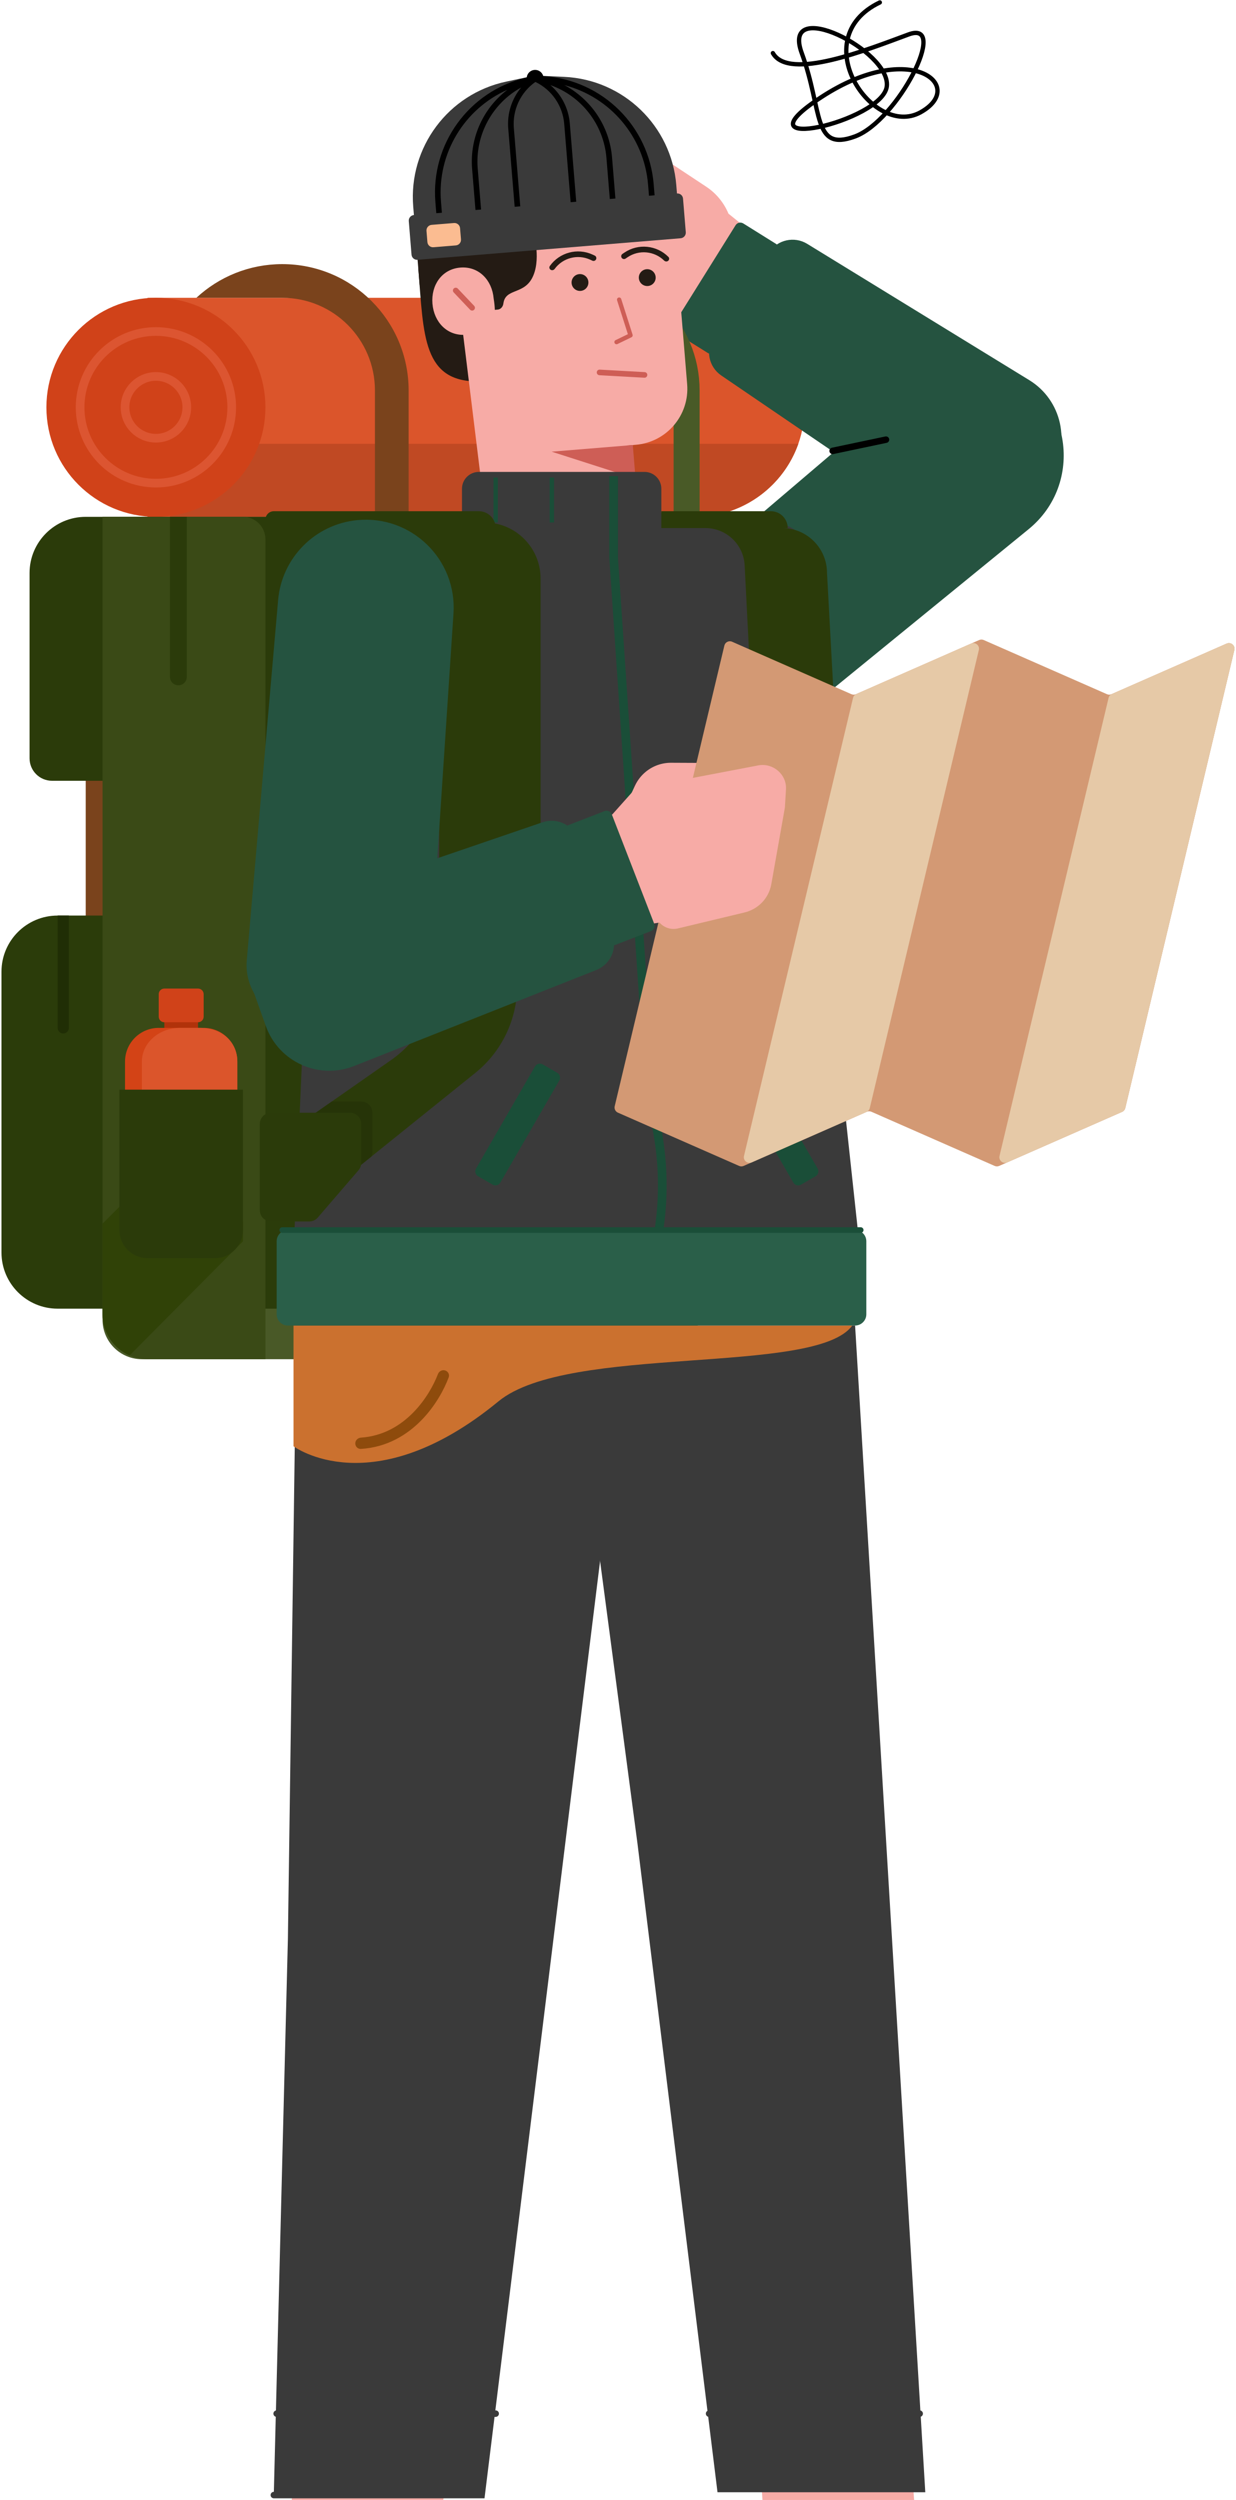 <svg width="760" height="1537" viewBox="0 0 760 1537" fill="none" xmlns="http://www.w3.org/2000/svg">
<path d="M560.32 1511.56H467.084L473.991 1611.69H567.226L560.32 1511.56Z" fill="#F7ABA6"/>
<path d="M182.806 1511.96H276.041L262.228 1612.09H168.993L182.806 1511.96Z" fill="#F7ABA6"/>
<path d="M525.788 814.942H311.692L311.816 815.806L182.2 821.015L177.02 1192.18L168.388 1532.27H296.153L368.669 957.397L391.978 1133.46L441.186 1532.27H568.951L525.788 814.942Z" fill="#3A3A3A"/>
<path d="M373.849 903.88L296.153 1533.99H168.388" stroke="#3A3A3A" stroke-width="3.995" stroke-linecap="round"/>
<path d="M63.065 317.752H429.099V835.659H87.238C73.888 835.659 63.065 824.838 63.065 811.491V317.752Z" fill="#495927"/>
<path d="M306.513 861.554C228.817 925.43 180.473 889.176 180.473 889.176V814.942H524.061C501.615 846.017 349.676 826.068 306.513 861.554Z" fill="#CB712F"/>
<path fill-rule="evenodd" clip-rule="evenodd" d="M259.264 873.024C250.318 882.223 237.945 889.835 221.911 890.799C220.006 890.913 218.458 889.357 218.458 887.45C218.458 885.542 220.008 884.01 221.911 883.879C235.663 882.933 246.357 876.392 254.312 868.21C261.723 860.588 266.652 851.637 269.276 844.807C269.959 843.026 271.886 842.004 273.709 842.564C275.531 843.125 276.561 845.059 275.889 846.844C273.006 854.516 267.553 864.5 259.264 873.024Z" fill="#8E4B0C"/>
<path d="M356.584 172.738C319.395 172.738 289.249 202.882 289.249 240.066V316.026" stroke="#495A27" stroke-width="15.982"/>
<path d="M90.692 183.096V317.752H429.099V317.73C465.491 316.815 494.709 287.031 494.709 250.424C494.709 213.817 465.491 184.033 429.099 183.118V183.096H90.692Z" fill="#DB552B"/>
<path d="M486.426 444.49C463.45 463.232 429.741 460.343 410.29 437.964C390.264 414.925 392.886 379.973 416.125 360.178L588.274 213.537L617.638 225.588C658.808 242.482 666.936 297.243 632.457 325.369L486.426 444.49Z" fill="#255340"/>
<path d="M443.513 230.866C435.728 225.564 433.63 215.002 438.798 207.128L472.893 155.172C478.013 147.37 488.406 145.049 496.361 149.929L632.904 233.725C652.883 245.988 658.73 272.373 645.774 291.918L640.099 300.484L598.401 336.378L443.513 230.866Z" fill="#255340"/>
<path d="M396.567 197.214L344.768 157.894C337.581 152.438 337.149 141.521 343.891 135.725L351.529 129.16L384.132 99.988C391.137 93.722 401.357 93.025 409.288 98.273L434.346 114.857C440.358 118.836 445.097 124.591 447.936 131.361L458.775 140.122L444.347 170.913L426.285 201.452L417.588 197.238L396.567 197.214Z" fill="#F7ABA6"/>
<path d="M452.289 138.486L414.05 199.725C413.04 201.342 413.533 203.473 415.151 204.483L435.267 217.04C436.885 218.05 439.016 217.558 440.026 215.94L478.264 154.701C479.274 153.083 478.782 150.953 477.164 149.943L457.047 137.385C455.429 136.375 453.299 136.868 452.289 138.486Z" fill="#255340"/>
<path d="M418.094 179.263L401.625 196.853C397.545 201.21 391.496 203.139 385.647 201.949C382.419 201.292 379.449 199.722 377.088 197.425L347.735 168.869C343.443 164.694 343.281 157.856 347.368 153.482C351.387 149.18 358.081 148.807 362.554 152.635L373.654 162.135C383.855 155.385 397.312 156.298 406.508 164.362L417.851 174.308C419.318 175.594 419.428 177.84 418.094 179.263Z" fill="#F7ABA6"/>
<path d="M365.999 157.262L357.416 150.109L406.923 96.652L414.852 102.401C423.302 108.529 424.423 120.694 417.237 128.264L412.452 133.302C403.606 142.62 393.247 150.374 381.814 156.237L377.36 158.521C373.664 160.417 369.191 159.921 365.999 157.262Z" fill="#F7ABA6"/>
<path d="M490.877 272.866H104.504V317.752H429.099V317.73C457.667 317.011 481.815 298.502 490.877 272.866Z" fill="#C04923"/>
<path d="M173.567 183.096H120.744C134.605 170.24 153.168 162.38 173.567 162.38C216.476 162.38 251.263 197.162 251.263 240.066V317.753H230.544V240.066C230.544 208.603 205.034 183.096 173.567 183.096Z" fill="#7A431C"/>
<path d="M95.871 317.752C133.06 317.752 163.207 287.608 163.207 250.424C163.207 213.24 133.06 183.096 95.871 183.096C58.682 183.096 28.534 213.24 28.534 250.424C28.534 287.608 58.682 317.752 95.871 317.752Z" fill="#D04219"/>
<path d="M354.855 172.738C392.045 172.738 422.192 202.882 422.192 240.066V319.479" stroke="#495A27" stroke-width="15.982"/>
<path d="M95.871 297.036C121.617 297.036 142.488 276.167 142.488 250.424C142.488 224.682 121.617 203.813 95.871 203.813C70.125 203.813 49.253 224.682 49.253 250.424C49.253 276.167 70.125 297.036 95.871 297.036Z" stroke="#DC5531" stroke-width="5.327"/>
<path d="M95.871 269.414C106.36 269.414 114.863 260.912 114.863 250.424C114.863 239.937 106.36 231.435 95.871 231.435C85.382 231.435 76.878 239.937 76.878 250.424C76.878 260.912 85.382 269.414 95.871 269.414Z" stroke="#DC5531" stroke-width="5.327"/>
<path d="M427.371 319.479H164.933V692.373H427.371V319.479Z" stroke="black" stroke-width="2.664"/>
<path d="M73.424 431.692H56.159C54.252 431.692 52.706 433.238 52.706 435.145V562.895C52.706 564.802 54.252 566.348 56.159 566.348H73.424C75.331 566.348 76.877 564.802 76.877 562.895V435.145C76.877 433.238 75.331 431.692 73.424 431.692Z" fill="#7A431C"/>
<path d="M18.175 352.279C18.175 333.21 33.636 317.752 52.707 317.752H429.099V480.03H31.988C24.36 480.03 18.175 473.846 18.175 466.219V352.279Z" fill="#2B3B0A"/>
<path d="M259.896 562.895H35.44C16.369 562.895 0.909 578.353 0.909 597.422V770.059C0.909 789.127 16.369 804.586 35.44 804.586H259.896C278.966 804.586 294.427 789.127 294.427 770.059V597.422C294.427 578.353 278.966 562.895 259.896 562.895Z" fill="#2B3C0A"/>
<path d="M63.065 317.752H149.394C157.023 317.752 163.207 323.936 163.207 331.563V835.659H90.691C75.434 835.659 63.065 823.293 63.065 808.037V317.752Z" fill="#3A4A16"/>
<path d="M79.659 833.368C69.892 829.11 63.065 819.372 63.065 808.037V752.303L102.308 713.067L126.725 737.48L149.394 751.067V763.151L79.659 833.368Z" fill="#304207"/>
<path d="M104.504 317.752H114.863V416.154C114.863 419.015 112.544 421.334 109.684 421.334C106.823 421.334 104.504 419.015 104.504 416.154V317.752Z" fill="#2B3B0A"/>
<path d="M35.44 562.895H42.346V631.95C42.346 633.856 40.8 635.402 38.893 635.402C36.986 635.402 35.44 633.856 35.44 631.95V562.895Z" fill="#202E05"/>
<path d="M121.769 625.043H101.05V638.854H121.769V625.043Z" fill="#B1320A"/>
<path d="M145.942 652.665C145.942 641.224 136.666 631.948 125.223 631.948H97.597C86.156 631.948 76.878 641.224 76.878 652.665V732.078H145.942V652.665Z" fill="#D34316"/>
<path d="M145.942 732.078H87.238V652.665C87.238 641.224 97.752 631.948 110.72 631.948H122.46C137.309 631.948 145.942 641.224 145.942 652.665V732.078Z" fill="#DB552B"/>
<path d="M121.769 607.78H101.051C99.144 607.78 97.598 609.326 97.598 611.233V625.043C97.598 626.95 99.144 628.496 101.051 628.496H121.769C123.676 628.496 125.223 626.95 125.223 625.043V611.233C125.223 609.326 123.676 607.78 121.769 607.78Z" fill="#D04219"/>
<path d="M73.426 669.929H149.395V756.247C149.395 765.781 141.665 773.511 132.129 773.511H111.411H90.692C81.155 773.511 73.426 765.781 73.426 756.247V669.929Z" fill="#2B3B0A"/>
<path d="M295.81 234.483C259.532 235.724 260.576 206.193 257.191 164.898L304.387 148.905C308.43 163.008 312.375 199.868 295.81 234.483Z" fill="#241B14"/>
<path d="M311.271 111.703C289.172 112.722 272.616 132.333 275.32 154.286L280.156 193.537C280.489 196.239 281.28 198.862 282.493 201.299C283.713 203.747 284.475 203.235 284.806 205.94L295.229 290.827L296.512 348.748L390.638 339.302L385.278 273.92L390.926 273.457C409.933 271.9 424.078 255.231 422.521 236.225L415.188 146.769C415.237 125.073 397.13 107.744 375.454 108.744L311.271 111.703Z" fill="#F7ABA6"/>
<path d="M339.195 277.696L389.099 273.606L390.792 294.253L339.195 277.696Z" fill="#CE5E56"/>
<path d="M357.054 178.851C359.904 178.617 362.026 176.117 361.792 173.266C361.559 170.416 359.058 168.295 356.207 168.528C353.357 168.762 351.235 171.262 351.469 174.112C351.702 176.963 354.203 179.084 357.054 178.851Z" fill="#241B14"/>
<path fill-rule="evenodd" clip-rule="evenodd" d="M362.913 159.657C355.14 156.094 346.022 158.554 341.061 165.325C340.498 166.095 339.444 166.369 338.625 165.882C337.805 165.395 337.531 164.329 338.083 163.551C343.957 155.27 354.974 152.22 364.352 156.518L365.681 157.129C366.548 157.525 366.929 158.55 366.531 159.416C366.134 160.284 365.109 160.665 364.242 160.267L362.913 159.657Z" fill="#241B14"/>
<path d="M398.409 175.843C401.26 175.61 403.381 173.11 403.148 170.259C402.914 167.409 400.413 165.287 397.563 165.521C394.712 165.754 392.59 168.255 392.824 171.105C393.058 173.955 395.558 176.077 398.409 175.843Z" fill="#241B14"/>
<path fill-rule="evenodd" clip-rule="evenodd" d="M385.871 158.157C392.96 153.376 402.356 154.32 408.354 160.192C409.035 160.859 410.119 160.959 410.849 160.345C411.577 159.73 411.675 158.635 411.004 157.957C403.86 150.742 392.493 149.528 383.941 155.295L382.727 156.112C381.936 156.647 381.729 157.719 382.262 158.509C382.795 159.3 383.868 159.509 384.659 158.976L385.871 158.157Z" fill="#241B14"/>
<path d="M365.215 623.7H424.111V654.758L396.269 687.097H365.215V623.7Z" stroke="black" stroke-width="2.664"/>
<path d="M375.576 609.89H434.47V640.947L406.629 673.285H375.576V609.89Z" stroke="black" stroke-width="2.664"/>
<path d="M366.943 621.975H429.291V655.399L400.515 688.824H366.943V621.975Z" fill="#2B3B0A"/>
<path d="M388.812 625.906L470.344 568.889V539.396H518.305V563.527C518.305 571.891 514.515 579.803 508 585.046L388.812 680.958V625.906Z" fill="#2B3B0A"/>
<path d="M294.427 290.131C288.706 290.131 284.067 294.768 284.067 300.489V314.956C284.067 318.504 281.378 321.474 277.848 321.828L215.098 328.111C202.504 328.111 191.155 335.709 186.36 347.353L171.88 382.517C170.716 385.342 170.192 388.389 170.345 391.44L186.36 637.128L180.473 770.058C180.473 781.499 189.749 804.584 201.192 804.584H497.85C509.414 804.584 529.099 781.309 528.926 769.749L512.567 618.138L506.794 368.709C506.466 346.687 496.017 321.204 473.99 321.204H413.559C409.745 321.204 406.653 318.113 406.653 314.299V300.489C406.653 294.768 402.015 290.131 396.294 290.131H294.427Z" fill="#3A3A3A"/>
<path d="M342.646 659.57L333.675 654.391C332.023 653.438 329.911 654.003 328.958 655.655L292.7 718.448C291.746 720.099 292.312 722.211 293.964 723.165L302.934 728.343C304.586 729.297 306.698 728.731 307.652 727.079L343.91 664.287C344.864 662.635 344.298 660.523 342.646 659.57Z" fill="#1A4E38"/>
<path fill-rule="evenodd" clip-rule="evenodd" d="M406.653 324.658H433.742C446.618 324.658 457.234 334.749 457.883 347.606L467.083 529.518C467.083 537.146 473.266 543.33 480.894 543.33H504.298C512.221 543.33 518.519 536.681 518.089 528.771L508.519 352.279C508.519 337.024 496.152 324.658 480.894 324.658H484.348C484.348 318.937 479.709 314.299 473.988 314.299H406.653V324.658Z" fill="#2B3B0A"/>
<path d="M452.81 659.57L461.78 654.391C463.432 653.438 465.544 654.003 466.498 655.655L502.756 718.448C503.71 720.099 503.144 722.211 501.492 723.165L492.521 728.343C490.869 729.297 488.757 728.731 487.803 727.079L451.546 664.287C450.592 662.635 451.158 660.523 452.81 659.57Z" fill="#1A4E38"/>
<path d="M484.349 524.915H518.882V569.8C499.81 569.8 484.349 554.342 484.349 535.273V524.915Z" fill="#2B3B0A"/>
<path d="M188.53 688.055L240.582 651.654C259.057 638.734 270.062 617.609 270.062 595.066V535.943H318.022V605.837C318.022 626.744 308.549 646.524 292.26 659.633L188.53 743.107V688.055Z" fill="#2B3B0A"/>
<path d="M204.027 677.218L188.53 688.056V743.107L228.316 711.09C228.769 710.158 229.007 709.13 229.007 708.079V684.123C229.007 680.31 225.915 677.218 222.101 677.218H204.027Z" fill="#263408"/>
<path d="M159.754 691.028C159.754 687.215 162.846 684.123 166.661 684.123H215.197C219.011 684.123 222.103 687.215 222.103 691.028V714.985C222.103 716.638 221.509 718.236 220.43 719.49L195.393 748.571C194.081 750.095 192.17 750.971 190.158 750.971H166.661C162.846 750.971 159.754 747.88 159.754 744.066V691.028Z" fill="#2B3B0A"/>
<path d="M232.272 577.598L261.622 370.436L178.747 461.04C177.02 465.068 170.115 481.411 170.115 528.367C170.115 528.367 175.295 624.21 232.272 577.598Z" fill="#235842"/>
<path d="M304.785 293.583V321.204" stroke="#1A4E38" stroke-width="2.664"/>
<path d="M339.317 293.583V321.204" stroke="#1A4E38" stroke-width="2.664"/>
<path d="M232.271 321.204H297.88C316.951 321.204 332.411 336.663 332.411 355.732V519.161C332.411 530.601 323.135 539.876 311.693 539.876H270.063V364.276C270.063 352.499 264.06 341.534 254.138 335.189L232.271 321.204Z" fill="#2B3B0A"/>
<path d="M318.599 518.01H284.067V562.895C303.138 562.895 318.599 547.436 318.599 528.367V518.01Z" fill="#2B3B0A"/>
<path d="M377.303 292.749V342.814L399.749 674.274L403.126 690.037C411.043 726.978 407.454 765.457 392.841 800.297" stroke="#1A4E38" stroke-width="5.327"/>
<path d="M170.115 763.153C170.115 759.339 173.206 756.248 177.02 756.248H525.788C529.602 756.248 532.694 759.339 532.694 763.153V808.038C532.694 811.851 529.602 814.943 525.788 814.943H177.02C173.206 814.943 170.115 811.851 170.115 808.038V763.153Z" fill="#2A5F49"/>
<path fill-rule="evenodd" clip-rule="evenodd" d="M171.841 756.247C171.841 755.293 172.614 754.521 173.567 754.521H529.241C530.195 754.521 530.968 755.293 530.968 756.247C530.968 757.2 530.195 757.972 529.241 757.972H173.567C172.614 757.972 171.841 757.2 171.841 756.247Z" fill="#1A4E38"/>
<path d="M163.206 319.478C163.206 316.618 165.525 314.299 168.386 314.299H294.427C300.148 314.299 304.786 318.937 304.786 324.658H168.386C165.525 324.658 163.206 322.339 163.206 319.478Z" fill="#2B3B0A"/>
<path d="M171.017 368.907C173.275 342.956 193.718 322.306 219.647 319.781C252.861 316.547 281.049 343.872 278.845 377.166L263.415 610.276C261.915 632.948 239.3 648.015 217.796 640.669L174.977 626.043C159.952 620.911 150.362 606.193 151.739 590.376L171.017 368.907Z" fill="#255340"/>
<path d="M387.81 488.699L390.433 483.058C391.955 479.784 394.185 476.889 396.961 474.582C401.373 470.915 406.937 468.923 412.674 468.952L445.242 469.12C451.887 469.155 458.15 472.237 462.229 477.483L462.388 477.689C462.635 478.005 462.747 478.407 462.701 478.806C461.81 486.377 455.48 492.136 447.858 492.311L391.02 493.607C388.462 493.665 386.732 491.02 387.81 488.699Z" fill="#F7ABA6"/>
<path d="M333.588 505.545C342.499 502.497 352.21 507.151 355.413 516.006L376.559 574.443C379.734 583.217 375.361 592.926 366.685 596.365L217.747 655.391C195.949 664.03 171.332 652.88 163.451 630.799L156.237 610.585C148.474 588.834 159.996 564.935 181.85 557.459L333.588 505.545Z" fill="#255340"/>
<path d="M445.407 396.905C445.906 394.809 448.182 393.677 450.156 394.544L523.536 426.795C524.421 427.183 525.428 427.183 526.314 426.795L602.094 393.489C602.979 393.099 603.988 393.099 604.873 393.489L680.652 426.795C681.533 427.183 682.545 427.183 683.426 426.795L754.249 395.672C756.854 394.525 759.655 396.858 758.993 399.632L691.931 681.236C691.684 682.288 690.958 683.161 689.973 683.597L614.369 716.822C613.484 717.211 612.475 717.211 611.59 716.822L535.81 683.516C534.925 683.127 533.917 683.127 533.032 683.516L457.251 716.822C456.365 717.211 455.358 717.211 454.472 716.822L379.94 684.065C378.413 683.393 377.583 681.726 377.971 680.105L445.407 396.905Z" fill="#D39974"/>
<path d="M691.931 681.236L758.993 399.632C759.655 396.858 756.854 394.525 754.249 395.672L683.621 426.714C682.622 427.15 681.896 428.024 681.65 429.075L614.588 710.678C613.927 713.453 616.725 715.786 619.337 714.639L689.973 683.597C690.958 683.161 691.684 682.288 691.931 681.236Z" fill="#E6C9A7"/>
<path d="M524.527 429.075C524.778 428.024 525.506 427.15 526.497 426.714L597.126 395.672C599.738 394.525 602.536 396.858 601.875 399.632L534.818 681.236C534.568 682.288 533.838 683.161 532.849 683.597L462.218 714.639C459.608 715.786 456.81 713.453 457.47 710.678L524.527 429.075Z" fill="#E6C9A7"/>
<path d="M390.504 485.041L466.233 470.573C475.297 468.841 483.817 476.162 483.284 485.223L482.623 496.46L474.262 543.652C472.748 552.197 466.306 558.957 457.716 561.014L416.784 570.82C412.699 571.799 408.323 570.392 405.51 567.197L391.758 569.46L378.362 538.207L367.571 504.407L376.503 500.718L390.504 485.041Z" fill="#F7ABA6"/>
<path d="M402.27 567.963L376.18 500.647C375.49 498.868 373.49 497.985 371.711 498.675L349.599 507.243C347.82 507.932 346.937 509.932 347.626 511.711L373.717 579.027C374.406 580.805 376.407 581.688 378.185 580.999L400.298 572.43C402.076 571.741 402.959 569.741 402.27 567.963Z" fill="#255340"/>
<path d="M254.083 127.009C251.101 90.637 275.621 57.716 311.328 50.153L328.467 46.523C328.754 46.462 329.047 46.439 329.339 46.452L346.84 47.242C383.303 48.891 412.857 77.38 415.839 113.753L417.392 132.715C417.548 134.616 416.134 136.282 414.232 136.438L259.36 149.131C257.46 149.286 255.792 147.872 255.637 145.971L254.083 127.009Z" fill="#3A3A3A"/>
<path fill-rule="evenodd" clip-rule="evenodd" d="M400.465 137.567C402.366 137.412 403.78 135.745 403.625 133.844L401.937 113.254C399.014 77.585 370.501 49.385 334.799 46.851L329.428 46.47C329.274 46.458 329.119 46.458 328.966 46.467C328.769 46.48 328.574 46.51 328.38 46.556L323.144 47.806C288.332 56.119 264.791 88.585 267.715 124.252L269.403 144.844C269.559 146.745 271.226 148.159 273.126 148.003L400.465 137.567ZM400.183 134.126L398.495 113.535C396.062 83.834 374.995 59.57 347.012 52.328C363.378 61.002 374.759 77.563 376.338 96.834L379.534 135.819L400.183 134.126ZM290.299 103.886C288.718 84.615 297.251 66.422 311.985 55.199C285.555 66.9 268.721 94.269 271.156 123.971L272.844 144.562L293.494 142.869L290.299 103.886ZM293.739 103.603L296.935 142.588L317.585 140.895L312.509 78.963C311.75 69.719 314.702 60.712 320.462 53.786C302.787 63.53 292.044 82.903 293.739 103.603ZM338.42 52.315C357.444 59.051 371.201 76.417 372.896 97.117L376.092 136.101L355.443 137.793L350.366 75.86C349.609 66.618 345.23 58.21 338.42 52.315ZM352.001 138.075L346.924 76.142C346.011 64.996 339.253 55.2 329.22 50.369C320.108 56.769 315.037 67.535 315.951 78.68L321.027 140.613L352.001 138.075Z" fill="black"/>
<path d="M328.193 143.491L255.919 149.413L258.035 175.223C262.728 172.375 284.969 173.378 293.523 173.742C295.025 173.807 296.315 174.822 296.729 176.267L300.885 190.765L306.046 190.342C307.948 190.185 309.285 188.501 309.526 186.61C310.72 177.271 321.55 181.147 327.008 171.303C333.045 160.414 328.193 143.491 328.193 143.491Z" fill="#241B14"/>
<path d="M416.263 118.952L254.509 132.206C252.608 132.362 251.193 134.029 251.349 135.93L253.041 156.576C253.197 158.477 254.864 159.891 256.765 159.736L418.52 146.481C420.421 146.325 421.835 144.658 421.68 142.758L419.987 122.111C419.832 120.211 418.164 118.796 416.263 118.952Z" fill="#3A3A3A"/>
<path d="M303.556 183.616C306.96 204.124 297.765 204.877 286.422 205.806C275.08 206.736 266.839 198.105 265.904 186.702C264.97 175.299 271.695 165.441 283.038 164.512C294.38 163.583 302.621 172.213 303.556 183.616Z" fill="#F7ABA6"/>
<path fill-rule="evenodd" clip-rule="evenodd" d="M279.04 177.347C279.732 176.691 280.823 176.72 281.479 177.412L291.558 188.044C292.214 188.736 292.185 189.829 291.493 190.485C290.8 191.141 289.708 191.111 289.052 190.42L278.973 179.787C278.317 179.096 278.347 178.003 279.04 177.347Z" fill="#CE5E56"/>
<path d="M279.163 137.116L265.398 138.244C263.497 138.4 262.082 140.067 262.238 141.968L262.802 148.85C262.957 150.751 264.625 152.165 266.526 152.01L280.292 150.882C282.193 150.726 283.607 149.059 283.452 147.158L282.888 140.276C282.732 138.375 281.064 136.961 279.163 137.116Z" fill="#FBBC91"/>
<path d="M334.284 48.558C334.323 48.225 334.23 48.077 334.201 47.73C333.968 44.879 331.467 42.757 328.616 42.992C325.766 43.225 323.643 45.726 323.877 48.576C323.905 48.922 323.967 49.258 324.06 49.581L334.284 48.558Z" fill="black"/>
<path d="M380.702 184.213L387.697 206.159L379.093 210.316" stroke="#CE5E56" stroke-width="2.664" stroke-linecap="round" stroke-linejoin="round"/>
<path d="M366.943 228.97C366.943 227.98 367.774 227.194 368.762 227.249L396.392 228.784C397.306 228.834 398.021 229.59 398.021 230.505C398.021 231.494 397.19 232.281 396.202 232.226L368.572 230.69C367.658 230.64 366.943 229.885 366.943 228.97Z" fill="#CE5E56"/>
<path d="M170.115 1483.93H304.786" stroke="#3A3A3A" stroke-width="3.995" stroke-linecap="round"/>
<path d="M436.007 1483.93H565.499" stroke="#3A3A3A" stroke-width="3.995" stroke-linecap="round"/>
<path d="M511.974 277.213L544.778 270.306" stroke="black" stroke-width="3.995" stroke-linecap="round"/>
<path d="M540.98 1.5C494.762 23.73 536.64 85.113 565.857 69.136C595.072 53.157 560.262 23.691 505.07 59.691C449.878 95.691 542.803 74.896 545.292 53.04C547.782 31.184 479.98 -2.698 492.983 32.657C505.988 68.012 499.394 93.574 525.67 83.912C551.945 74.251 583.769 11.942 558.734 21.148C533.7 30.354 485.109 49.966 475.234 32.656" stroke="black" stroke-width="2.664" stroke-linecap="round"/>
</svg>
